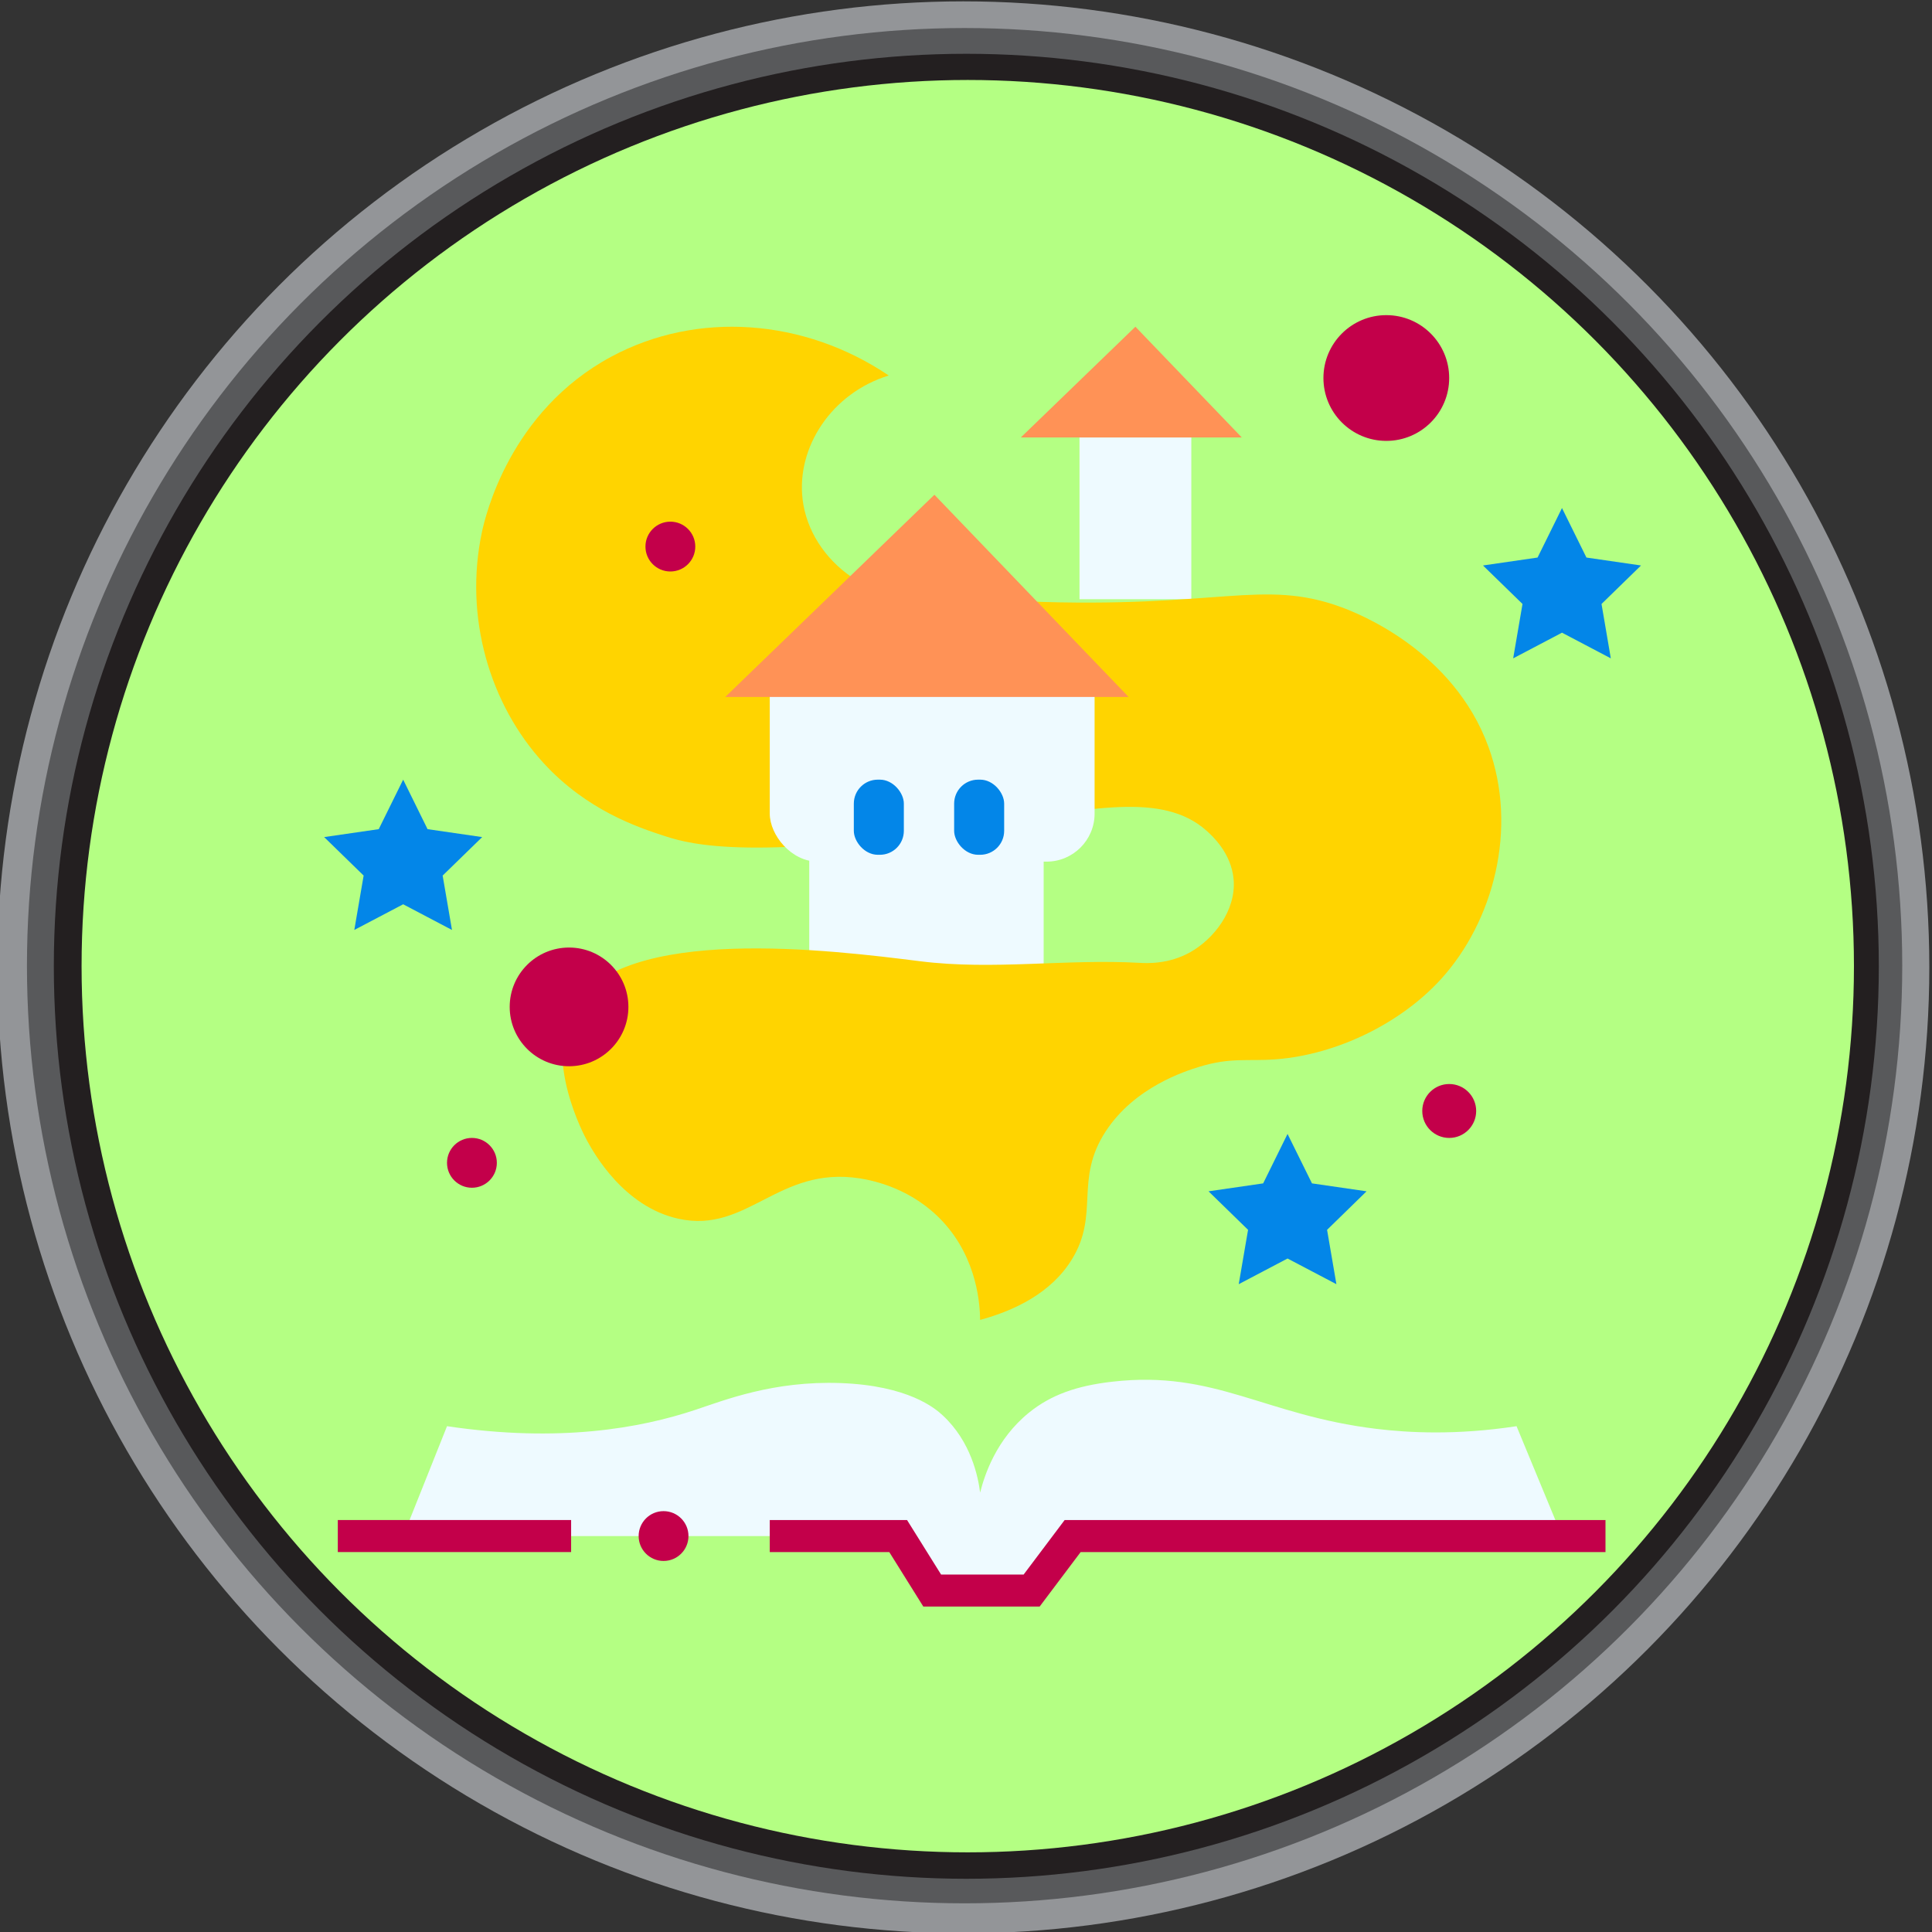 <?xml version="1.0" encoding="UTF-8"?>
<svg id="uuid-d1f730bf-05fd-45a8-a8ee-62ee071a4a1b" data-name="Layer 6" xmlns="http://www.w3.org/2000/svg" viewBox="0 0 482.42 482.42">
  <rect x="0" y="0" width="482.42" height="482.42" fill="#333333" stroke="none"/>
  <defs>
    <style>
      .uuid-67eaac9f-1bd3-4765-97a9-87f73d7e1886 {
        fill: #ffd400;
      }

      .uuid-67eaac9f-1bd3-4765-97a9-87f73d7e1886, .uuid-eddd63b5-86e5-432b-8d8b-95e694e69dca, .uuid-37a6601e-9b06-45bf-bd2d-218743269af0, .uuid-e4d1c165-76a0-4d3d-9db0-a7f82bf29c66, .uuid-ddb5103b-1f7c-47fa-99cf-f57266dc7a21, .uuid-4908ad54-8df3-4afb-b86b-3453796c45ee, .uuid-4ebad11f-d2d6-49ad-ba2b-92d8453ad813, .uuid-e8944275-31d2-4a58-ba50-0916e8b46d95, .uuid-8e0d7aba-785c-4775-8ad6-13186aa7b755 {
        stroke-width: 0px;
      }

      .uuid-eddd63b5-86e5-432b-8d8b-95e694e69dca {
        fill: #58595b;
      }

      .uuid-37a6601e-9b06-45bf-bd2d-218743269af0 {
        fill: #b4ff83;
      }

      .uuid-e4d1c165-76a0-4d3d-9db0-a7f82bf29c66 {
        fill: #eefaff;
      }

      .uuid-38f46075-cc8c-49a9-be2b-35025397412e {
        fill: none;
        stroke: #c3004a;
        stroke-miterlimit: 10;
        stroke-width: 8px;
      }

      .uuid-ddb5103b-1f7c-47fa-99cf-f57266dc7a21 {
        fill: #ff9256;
      }

      .uuid-4908ad54-8df3-4afb-b86b-3453796c45ee {
        fill: #c3004a;
      }

      .uuid-4ebad11f-d2d6-49ad-ba2b-92d8453ad813 {
        fill: #939598;
      }

      .uuid-e8944275-31d2-4a58-ba50-0916e8b46d95 {
        fill: #231f20;
      }

      .uuid-8e0d7aba-785c-4775-8ad6-13186aa7b755 {
        fill: #0386e8;
      }
    </style>
  </defs>
  <circle class="uuid-4ebad11f-d2d6-49ad-ba2b-92d8453ad813" cx="240.54" cy="241.55" r="241.21"/>
  <circle class="uuid-eddd63b5-86e5-432b-8d8b-95e694e69dca" cx="240.86" cy="241.13" r="234.13"/>
  <circle class="uuid-e8944275-31d2-4a58-ba50-0916e8b46d95" cx="241.29" cy="241.28" r="227.85"/>
  <circle class="uuid-37a6601e-9b06-45bf-bd2d-218743269af0" cx="241.65" cy="241.25" r="221.28"/>
  <rect class="uuid-e4d1c165-76a0-4d3d-9db0-a7f82bf29c66" x="269.55" y="109.23" width="27.92" height="40.39"/>
  <rect class="uuid-e4d1c165-76a0-4d3d-9db0-a7f82bf29c66" x="202.07" y="197.36" width="58.53" height="51.33"/>
  <path class="uuid-67eaac9f-1bd3-4765-97a9-87f73d7e1886" d="M221.94,93.76c-14.27,4.37-23.11,17.92-21.53,30.95,1.89,15.51,18.24,27.77,36.03,24.22,4.48.38,11.33.9,19.7,1.23,47.94,1.89,59.09-5.79,78.81,1.46,4,1.47,27.91,10.74,36.72,34.87,7.48,20.49,1.16,43.67-11.83,57.97-10.18,11.2-26.15,18.83-41.01,20.03-7.25.59-11.39-.58-19.45,1.92-3.37,1.05-16.03,4.98-23.28,16.08-7.9,12.09-1.48,20.59-8.42,31.93-5.2,8.49-14.38,12.82-22.95,15.17-.03-3.45-.56-15.13-9.34-24.59-7.62-8.2-17.24-10.22-20.71-10.76-20.4-3.16-27.99,13.83-45.22,10.09-13.75-2.99-21.21-16.49-22.87-19.51-.69-1.24-11-20.47-3.41-33.35,12.25-20.79,64.65-14.2,86.64-11.44,18.08,2.27,36.48-.63,54.67.39,1.7.1,7.29.43,12.78-2.69,5.79-3.28,11.43-10.38,10.76-18.16-.57-6.61-5.46-10.98-6.76-12.14-10.94-9.76-28.83-5.53-55.8-1.32-57.25,8.94-72.66,4.87-79.38,2.69-7.01-2.27-19.53-6.5-30.27-18.16-13.55-14.7-20.02-36.59-15.47-57.85.82-3.83,6.89-30.07,32.29-43.73,21.41-11.51,48.16-9.56,69.29,4.71Z"/>
  <polygon class="uuid-ddb5103b-1f7c-47fa-99cf-f57266dc7a21" points="254.9 109.23 283.51 81.58 310.07 109.23 254.9 109.23"/>
  <rect class="uuid-e4d1c165-76a0-4d3d-9db0-a7f82bf29c66" x="192.21" y="161.7" width="81.11" height="53.45" rx="12" ry="12"/>
  <polygon class="uuid-ddb5103b-1f7c-47fa-99cf-f57266dc7a21" points="181.1 174.03 233.32 123.54 281.81 174.03 181.1 174.03"/>
  <circle class="uuid-4908ad54-8df3-4afb-b86b-3453796c45ee" cx="142.09" cy="251.42" r="14.82"/>
  <circle class="uuid-4908ad54-8df3-4afb-b86b-3453796c45ee" cx="117.84" cy="290.36" r="6.22"/>
  <circle class="uuid-4908ad54-8df3-4afb-b86b-3453796c45ee" cx="361.87" cy="277.41" r="6.73"/>
  <circle class="uuid-4908ad54-8df3-4afb-b86b-3453796c45ee" cx="346.16" cy="94.39" r="15.7"/>
  <polygon class="uuid-8e0d7aba-785c-4775-8ad6-13186aa7b755" points="100.67 194.68 106.76 207.04 120.4 209.02 110.53 218.63 112.86 232.21 100.67 225.8 88.47 232.21 90.8 218.63 80.94 209.02 94.57 207.04 100.67 194.68"/>
  <polygon class="uuid-8e0d7aba-785c-4775-8ad6-13186aa7b755" points="321.5 283.14 327.6 295.49 341.23 297.47 331.37 307.09 333.7 320.66 321.5 314.25 309.31 320.66 311.64 307.09 301.77 297.47 315.41 295.49 321.5 283.14"/>
  <polygon class="uuid-8e0d7aba-785c-4775-8ad6-13186aa7b755" points="390.03 126.86 396.13 139.22 409.76 141.2 399.9 150.81 402.22 164.39 390.03 157.98 377.84 164.39 380.17 150.81 370.3 141.2 383.93 139.22 390.03 126.86"/>
  <circle class="uuid-4908ad54-8df3-4afb-b86b-3453796c45ee" cx="167.39" cy="136.48" r="6.22"/>
  <path class="uuid-e4d1c165-76a0-4d3d-9db0-a7f82bf29c66" d="M100.67,383.55l10.95-27.43c28.16,4.18,48.31.46,61.89-4.04,7.31-2.42,19.53-7.33,36.33-6.73,17.02.61,23.71,6.35,25.56,8.07,7.11,6.61,8.83,15.36,9.34,19.28,1.09-4.36,4-13.32,12.18-19.95,5.55-4.5,12.04-6.74,20.82-7.74,25.64-2.94,37.88,8.38,65.96,11.78,8,.97,19.96,1.62,34.98-.67,3.78,9.14,7.56,18.28,11.35,27.43H100.67Z"/>
  <polygon class="uuid-e4d1c165-76a0-4d3d-9db0-a7f82bf29c66" points="220.38 377.32 232.77 397.16 260.6 397.16 273.33 377.32 220.38 377.32"/>
  <line class="uuid-38f46075-cc8c-49a9-be2b-35025397412e" x1="84.35" y1="383.55" x2="142.61" y2="383.55"/>
  <circle class="uuid-4908ad54-8df3-4afb-b86b-3453796c45ee" cx="165.69" cy="383.55" r="6.22"/>
  <polyline class="uuid-38f46075-cc8c-49a9-be2b-35025397412e" points="192.21 383.55 224.27 383.55 232.77 397.16 257.6 397.16 267.84 383.55 400.89 383.55"/>
  <rect class="uuid-8e0d7aba-785c-4775-8ad6-13186aa7b755" x="213.2" y="194.68" width="12.49" height="18.76" rx="5.98" ry="5.98"/>
  <rect class="uuid-8e0d7aba-785c-4775-8ad6-13186aa7b755" x="238.25" y="194.68" width="12.49" height="18.76" rx="5.98" ry="5.98"/>
</svg>